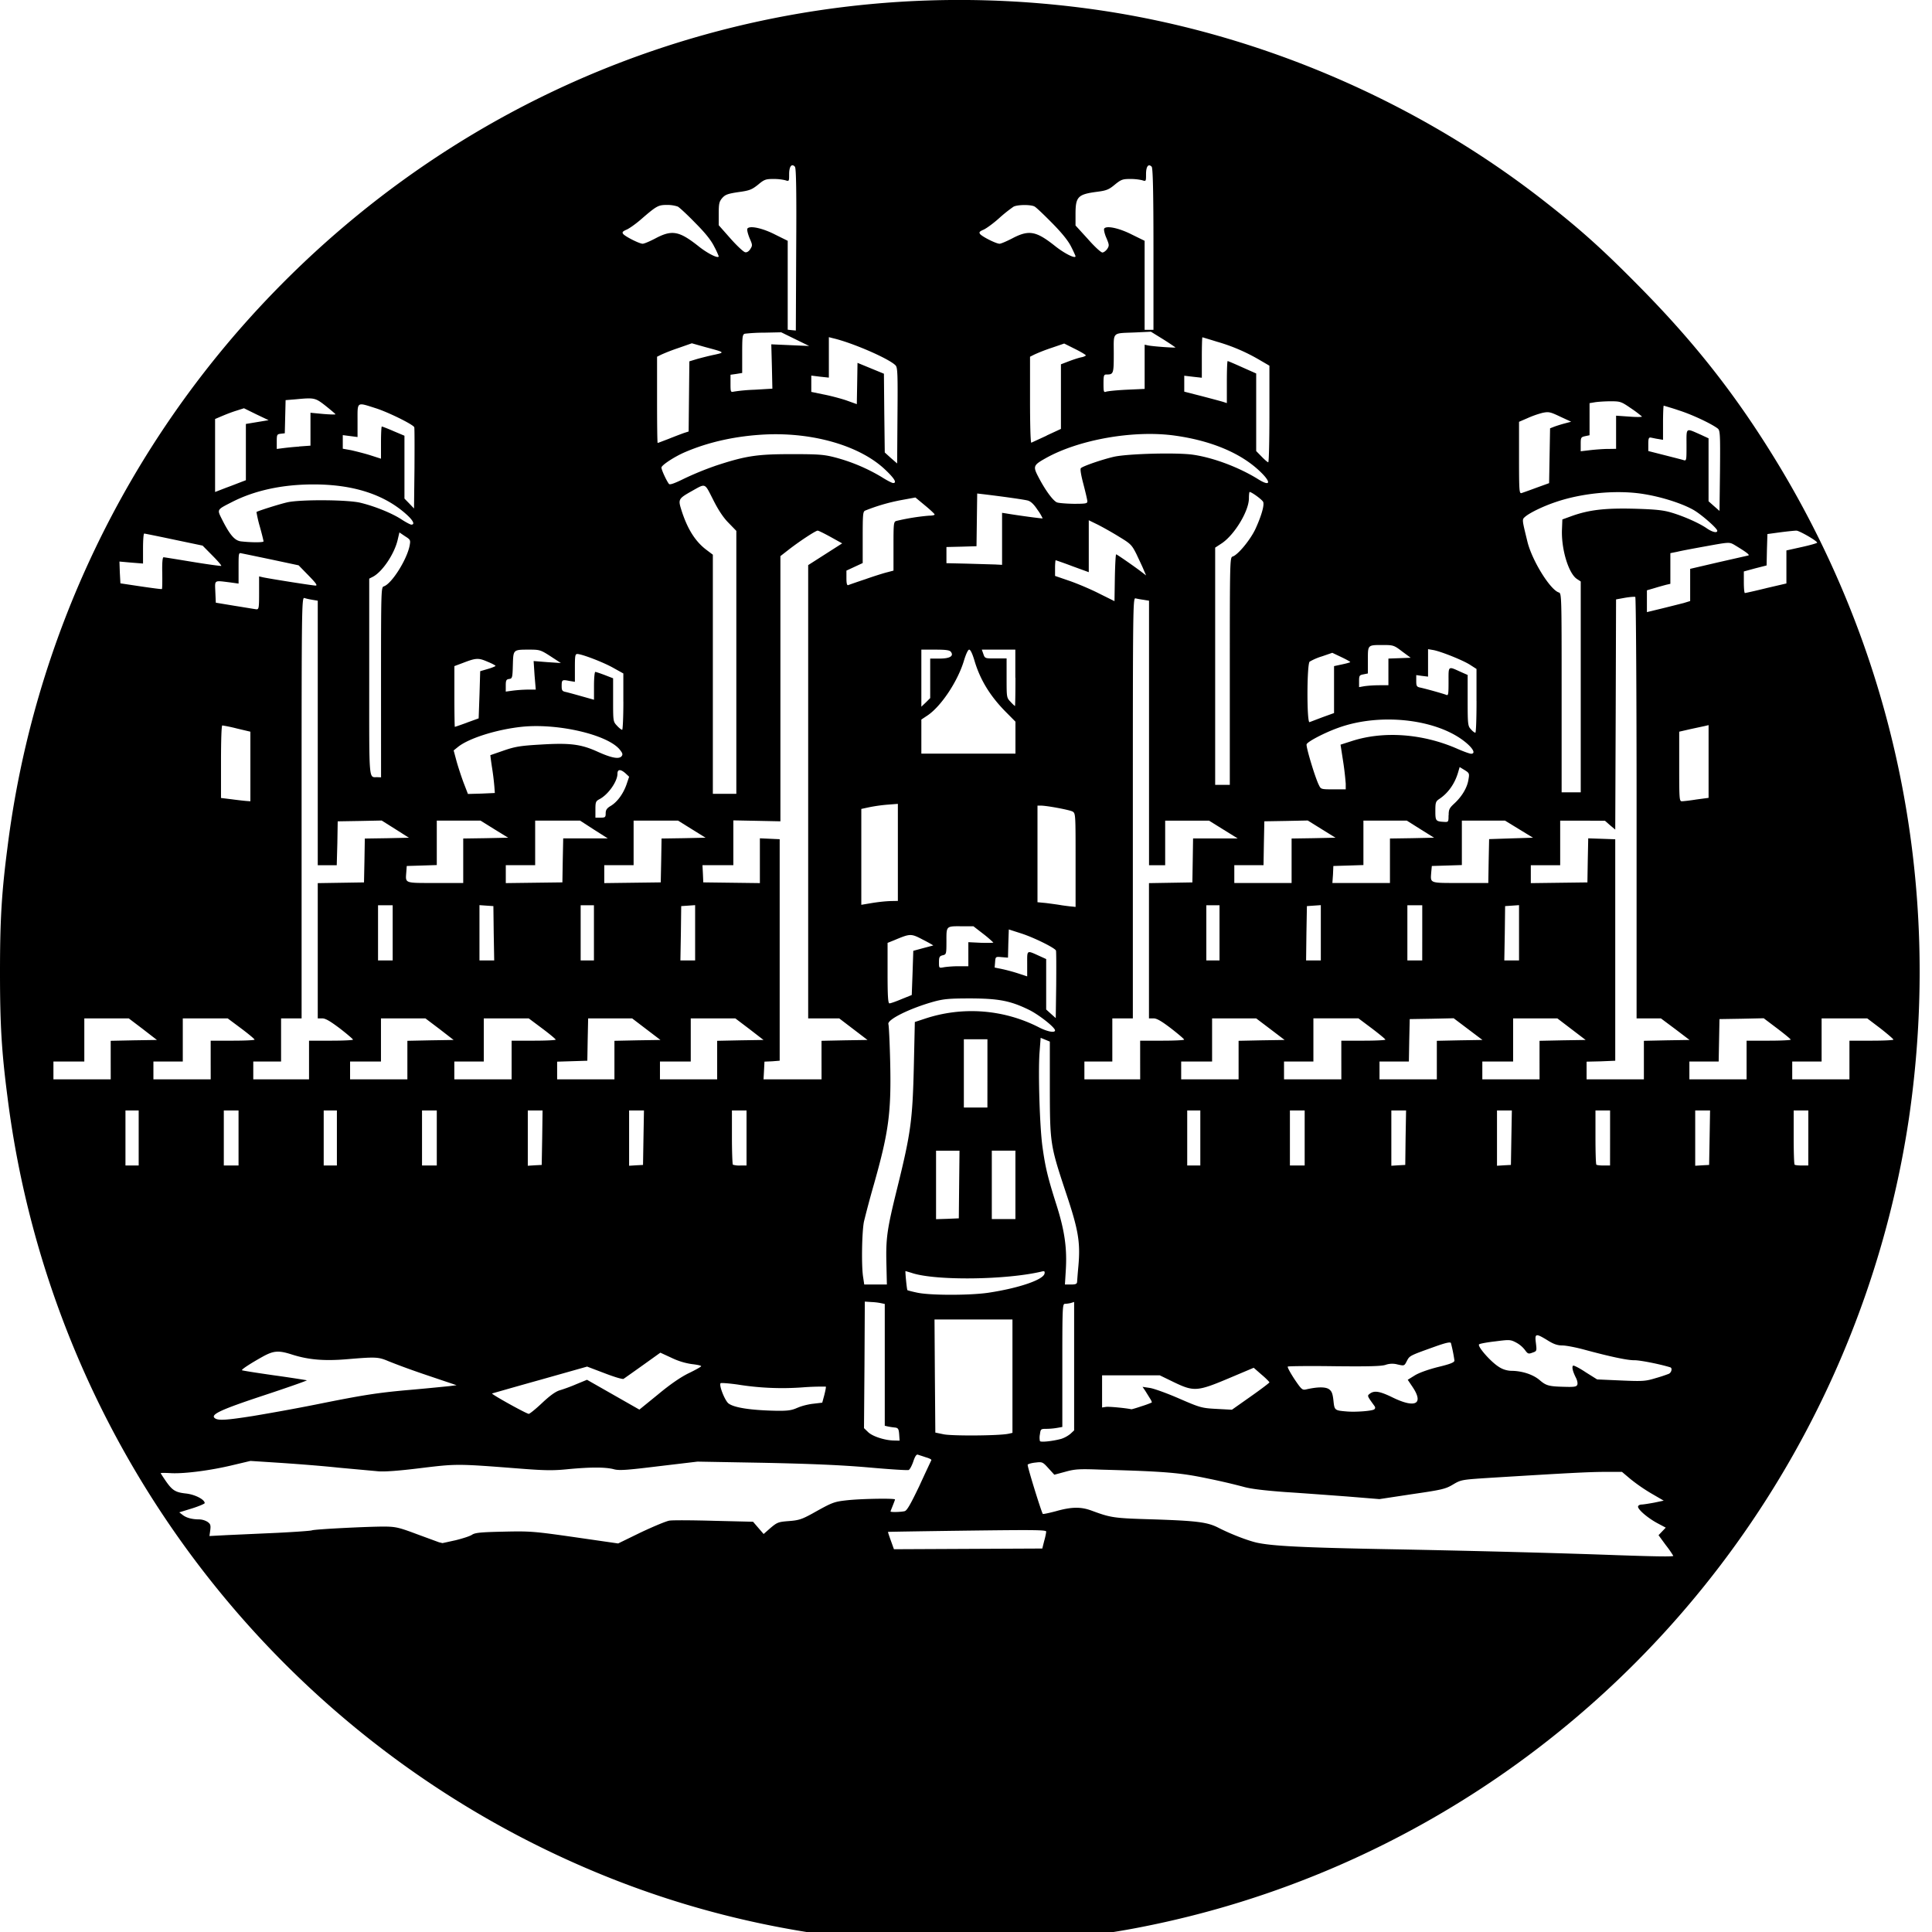 <svg xmlns="http://www.w3.org/2000/svg" width="64pt" height="64pt" viewBox="0 0 64 64"><path d="M30.496 64.387c-3.625-.168-7.012-.883-10.219-2.149-10.87-4.293-18.57-14.25-20.03-25.906C.05 34.816 0 33.918 0 32.207c0-1.707.05-2.613.246-4.121A32.154 32.154 0 0 1 9.02 9.73C16.188 2.3 26.27-1.152 36.434.34c5.324.785 10.554 3.039 14.793 6.379 1.156.906 1.89 1.57 3.035 2.73 1.761 1.778 3.074 3.426 4.32 5.406 4.172 6.614 5.797 14.387 4.652 22.204a32.374 32.374 0 0 1-3.832 11.132c-4.617 8.168-12.527 13.887-21.656 15.657-2.238.437-5.047.644-7.25.539zM55.43 51.539a3.556 3.556 0 0 0-.246-.352l-.243-.332.239-.25-.278-.148c-.312-.168-.64-.445-.64-.547 0-.035.05-.066.11-.07.058 0 .253-.031.425-.063l.316-.066-.41-.238a5.88 5.88 0 0 1-.691-.477l-.282-.238h-.597c-.547.004-1.207.039-3.809.199-.91.059-.926.063-1.191.219-.246.148-.363.176-1.356.32l-1.082.164-1.054-.086c-.582-.043-1.512-.113-2.067-.148-.68-.051-1.12-.102-1.36-.168a20.741 20.741 0 0 0-1.206-.281c-.89-.188-1.39-.235-3.528-.293-.722-.028-.87-.02-1.19.07l-.364.098-.196-.215c-.187-.207-.203-.215-.425-.188-.13.012-.246.047-.262.07-.02.036.43 1.497.5 1.63.008.015.207-.028.441-.09.516-.145.825-.149 1.18-.016.648.238.723.25 2.07.289 1.395.047 1.758.09 2.114.27.402.207.945.418 1.265.496.516.117 1.516.168 4.43.222 2.719.051 5.559.125 7.492.196 1.367.047 1.895.054 1.895.023zm-20.84-.492c.039-.133.066-.274.066-.313 0-.054-.414-.058-2.613-.03-1.438.019-2.621.038-2.625.042-.008.004.039.14.094.293l.101.281 4.914-.023zm-19.5-.024c.234-.058.48-.136.547-.183.101-.067.289-.086 1.047-.102.875-.02.996-.011 2.359.184l1.434.207.753-.367c.418-.196.84-.375.95-.39.11-.017.773-.013 1.476.007l1.29.031.35.406.231-.203c.223-.187.262-.199.61-.226.32-.024.425-.059.761-.242.684-.383.72-.399 1.192-.45.488-.05 1.558-.066 1.558-.023 0 .012-.035.105-.074.203-.039.098-.074.184-.074.195 0 .028.352.02.469-.011.078-.02.199-.239.488-.84.207-.453.387-.832.395-.848.011-.027-.075-.066-.188-.098-.086-.03-.176-.058-.262-.086-.043-.015-.093.06-.148.227-.047.137-.113.262-.152.281-.043.016-.645-.023-1.348-.086-.899-.078-1.918-.12-3.461-.152l-2.188-.039-1.28.152c-1.087.133-1.321.149-1.5.098-.274-.07-.766-.07-1.509 0-.488.05-.757.047-1.648-.023-2.02-.157-2.04-.157-3.234-.012-.727.09-1.204.125-1.41.105l-1.313-.12c-.55-.06-1.43-.126-1.957-.161l-.957-.062-.574.136c-.743.18-1.602.29-2.047.27-.196-.012-.352-.012-.352 0 0 .008.063.105.14.219.235.347.337.414.684.453.305.03.633.199.633.32 0 .02-.187.102-.422.176l-.421.129.117.09c.129.097.316.144.55.144a.56.56 0 0 1 .27.082c.098.07.11.11.09.277l-.027.192.59-.031 1.663-.075c.59-.03 1.102-.066 1.141-.082.098-.039 1.902-.129 2.422-.125.355.004.473.032 1.043.246l.746.274c.05.012.102.023.105.027.008.004.204-.043.442-.094zm20.066-3.359a.966.966 0 0 0 .305-.168l.121-.113v-4.254l-.11.035a1.07 1.07 0 0 1-.195.027c-.082 0-.086.13-.086 2.036v2.043l-.152.027a2.283 2.283 0 0 1-.36.035c-.202 0-.206.004-.23.18a.553.553 0 0 0 0 .226c.028.047.434 0 .707-.074zm-5.37-.152c-.013-.176-.036-.211-.138-.223a2.256 2.256 0 0 1-.234-.035l-.105-.024v-4.035l-.11-.023a1.973 1.973 0 0 0-.328-.04l-.223-.015-.011 2.098-.016 2.094.137.132c.144.141.555.274.855.278l.188.004zm3.62-.016l.133-.031V43.71h-2.582l.012 1.871.015 1.875.266.055c.273.062 1.863.05 2.156-.016zm-25.02-.59c.79-.133 1.579-.277 2.364-.437 1.273-.254 1.766-.332 2.723-.418.468-.04.937-.086 1.406-.133l.246-.031-.973-.328c-.43-.145-.855-.297-1.277-.465-.344-.145-.414-.149-1.36-.07-.769.066-1.296.023-1.855-.157-.441-.14-.601-.125-.973.082-.406.227-.695.418-.671.442.007.011.484.086 1.058.168a43.39 43.39 0 0 1 1.09.164c.027.007-.605.23-1.398.492-1.465.484-1.82.648-1.641.77.113.078.39.058 1.262-.079zm9.571-.43c.262-.246.445-.378.586-.421.11-.032.363-.121.55-.203l.352-.145 1.735.988.625-.508c.398-.332.758-.578 1.02-.703.218-.105.402-.21.402-.226 0-.024-.137-.051-.305-.07a2.296 2.296 0 0 1-.676-.208l-.371-.171-.578.414c-.317.226-.606.43-.64.453-.036.02-.31-.063-.634-.188l-.574-.218-1.547.437c-.855.238-1.57.445-1.601.453-.047.016 1.125.668 1.215.676.03 0 .23-.16.441-.36zm27.57.208c.035-.032.035-.067 0-.114-.246-.34-.242-.332-.144-.406.148-.11.336-.074.758.133.742.36 1.027.215.66-.34l-.168-.25.226-.14c.141-.09.438-.196.774-.282.422-.101.547-.156.547-.215a4.952 4.952 0 0 0-.117-.582c-.02-.039-.168-.008-.5.11-.872.312-.864.308-.958.484-.085.168-.085.168-.312.117a.667.667 0 0 0-.39.012c-.126.047-.56.059-1.688.047-.836-.012-1.54-.004-1.555.012-.02.02.082.203.219.414.23.34.262.37.383.343.375-.086.636-.09.758-.011.093.066.125.136.152.379.035.328.035.328.46.363.306.023.84-.02.895-.074zm-19.105-.051c.129-.059.363-.117.523-.133l.293-.035.07-.258c.036-.145.06-.266.047-.273-.253-.004-.5.004-.75.023a9.263 9.263 0 0 1-2.18-.094c-.288-.039-.534-.058-.554-.043-.062.063.137.567.258.668.187.145.75.23 1.61.246.359.004.491-.015.679-.101zm11.398-.051c.114-.035.223-.074.332-.121.012-.008-.015-.074-.058-.137l-.16-.258-.086-.125.242.036c.133.02.566.175.969.351.703.305.75.317 1.242.344l.508.027.62-.437c.34-.239.618-.45.622-.469 0-.016-.117-.137-.262-.258l-.258-.226-.812.343c-1.055.446-1.172.453-1.836.133l-.465-.226h-1.91v1.066l.129-.02c.105-.015.668.04.843.079.016 0 .168-.043.34-.102zm14.43-.71c.02-.048-.004-.153-.047-.235-.11-.219-.14-.364-.09-.399.024-.011.211.082.414.219l.38.238.788.035c.735.032.817.024 1.153-.078a5 5 0 0 0 .437-.144c.09-.047.121-.196.04-.215-.368-.113-1.02-.238-1.192-.234-.219.004-.809-.121-1.688-.36-.265-.07-.574-.129-.691-.129-.156 0-.29-.043-.492-.172-.39-.238-.426-.23-.383.094.031.262.031.266-.117.317-.133.05-.153.039-.25-.094a.911.911 0 0 0-.297-.246c-.18-.094-.219-.094-.676-.035-.266.03-.508.074-.539.097-.082.047.36.559.637.739a.796.796 0 0 0 .414.14c.367 0 .734.121.953.309.219.187.305.21.863.222.29.008.36-.007.383-.07zm-19.512-3.048c1.012-.152 1.825-.43 1.864-.636.015-.083-.008-.09-.122-.06-1.175.27-3.43.298-4.238.052-.082-.028-.16-.047-.246-.075-.016 0 .043.61.063.633.007.008.152.047.32.082.426.094 1.742.094 2.36.004zm-3.375-.972c-.02-.852.024-1.141.36-2.5.453-1.836.507-2.25.55-4.067l.032-1.43.32-.105a4.9 4.9 0 0 1 3.797.285c.273.14.527.188.527.098 0-.098-.52-.508-.844-.672-.628-.309-1.011-.383-1.953-.387-.703 0-.886.016-1.218.106-.797.222-1.563.601-1.504.75.015.039.043.597.058 1.234.04 1.7-.05 2.34-.539 4.07a33.37 33.37 0 0 0-.328 1.227c-.07.328-.09 1.496-.027 1.855l.035.235h.75zm6.317.613c.004-.047.02-.285.043-.524.07-.789 0-1.199-.407-2.414-.527-1.59-.535-1.632-.539-3.476v-1.547l-.304-.125-.04.527c-.042.684.008 2.399.098 3.067.094.683.172 1.015.461 1.925.278.872.36 1.457.313 2.196l-.028.457h.2c.156 0 .199-.02.203-.086zm-3.907-3.227l.012-1.12h-.777v2.269l.379-.012.375-.016zm1.864.012v-1.133h-.782v2.266h.782zM4.594 37.7v-.915h-.438v1.824h.438zm3.308 0v-.915h-.488v1.824h.488zm3.258 0v-.915h-.437v1.824h.437zm3.309 0v-.915h-.489v1.824h.489zm3.492-.013l.012-.902h-.489v1.832l.23-.015.231-.012zm3.355 0l.016-.902h-.492v1.832l.234-.015.227-.012zm3.414.012v-.914h-.484v.883c0 .48.016.89.031.914a.735.735 0 0 0 .246.027h.207zm15.032 0v-.914h-.434v1.824h.434zm3.457 0v-.914h-.489v1.824h.489zm3.343-.011l.016-.903h-.488v1.832l.226-.015.235-.012zm3.504 0l.016-.903h-.492v1.832l.234-.015.227-.012zm3.27.011v-.914h-.484v.883c0 .48.011.89.03.914.02.016.126.027.243.027h.21zm3.297-.011l.015-.903h-.492v1.832l.235-.015.226-.012zm3.27.011v-.914h-.485v.883c0 .48.012.89.031.914.02.016.13.027.242.027h.211zM32.71 35.56v-1.133h-.781v2.261h.78zm-29.043-.446v-.636l.766-.016.765-.012-.465-.36-.468-.355H2.793v1.43H1.77v.59h1.898zm3.312 0v-.64h.727c.402 0 .73-.016.727-.035 0-.02-.2-.188-.446-.372l-.445-.332H6.055v1.43h-.973v.59H6.98zm3.258 0v-.64h.727c.406 0 .73-.016.73-.035-.004-.02-.199-.188-.437-.372-.317-.238-.473-.332-.582-.332h-.149v-4.48l1.532-.024.015-.726.012-.727.73-.011.73-.016-.448-.285-.453-.285-.73.015-.727.012-.012.727-.02.726h-.629v-8.762l-.18-.03c-.09-.016-.179-.032-.265-.06-.086-.019-.09.337-.09 6.954v6.972h-.68v1.43h-.921v.59h1.847zm3.258 0v-.636l.766-.016.765-.012-.464-.36-.47-.355h-1.472v1.43h-1.023v.59h1.898zm3.453 0v-.64h.73c.403 0 .731-.016.731-.035-.004-.02-.203-.188-.45-.372l-.444-.332h-1.489v1.43h-.976v.59h1.898zm3.406 0v-.636l.762-.016.762-.012-.938-.715h-1.457l-.015.703-.012.7-1 .031v.586h1.898zm3.403 0v-.636l.77-.016.765-.012-.465-.36-.469-.355h-1.476v1.43h-1.02v.59h1.895zm3.457 0v-.636l.762-.016.761-.012-.937-.715h-1.028V18.72L27.898 18l-.378-.21c-.207-.114-.403-.212-.434-.212-.066 0-.59.344-.953.625l-.281.219v8.785l-.782-.016-.777-.015v1.484H23.27l.015.285.012.285 1.875.024V27.77l.656.03v7.337l-.25.02-.254.011-.015.297-.016.289h1.922zm10.555 0v-.64h.73c.402 0 .727-.016.727-.035 0-.02-.196-.188-.434-.372-.316-.242-.473-.332-.578-.332h-.153v-4.48l1.438-.024.012-.73.011-.727H41l-.473-.293-.476-.296h-1.453v1.476h-.535v-8.762l-.184-.03a3.153 3.153 0 0 1-.266-.048c-.082-.015-.086.344-.086 6.95v6.964h-.68v1.43h-.925v.59h1.848zm3.261 0v-.636l.758-.016.766-.012-.473-.36-.469-.355h-1.46v1.43h-1.024v.59h1.902zm3.403 0v-.64h.73c.402 0 .73-.016.73-.035-.003-.02-.206-.188-.449-.372L45 33.734h-1.492v1.43h-.973v.59h1.899zm3.164 0v-.636l.754-.016.757-.012-.953-.719-.726.016-.73.012-.016.703-.012.703h-.973v.59h1.899zm3.402 0v-.636l.766-.016.761-.012-.937-.715h-1.465v1.43h-1.02v.59H51zm3.457 0v-.636l.754-.016.758-.012-.473-.36-.476-.355h-.805v-6.968c0-3.852-.02-6.977-.043-6.993-.024-.011-.176 0-.34.028l-.297.054-.012 3.813-.015 3.812-.172-.144-.168-.148-.742-.004h-.742v1.476h-.973v.594l1.875-.024.012-.73.015-.73.446.015.449.016v7.336l-.477.02-.472.011v.586h1.898zm3.402 0v-.64h.73c.407 0 .731-.016.731-.035 0-.02-.207-.188-.449-.372l-.445-.336-.735.016-.73.012-.027 1.406h-.97v.59h1.895zm3.407 0v-.64h.73c.402 0 .727-.016.727-.035 0-.02-.196-.188-.43-.372l-.438-.332h-1.511v1.43h-.973v.59h1.895zM34.98 31.488c-.035-.086-.714-.425-1.148-.566l-.414-.133-.016.465-.011.469-.207-.016c-.204-.02-.207-.016-.22.164l-.015.18.281.058a6 6 0 0 1 .536.149l.261.086v-.418c0-.469-.027-.453.414-.254l.215.098v1.671l.16.145.157.14.015-1.093c.004-.594.004-1.11-.008-1.145zm-5.117 1.61l.34-.137.027-.734.024-.73.32-.087.34-.09c.012 0-.14-.09-.34-.191-.402-.211-.418-.207-.96.02l-.212.085v1.004c0 .77.016 1 .063 1 .035 0 .215-.062.398-.14zm1.88-1.09h.335v-.797l.414.02c.227.007.414.003.414-.008a3.867 3.867 0 0 0-.332-.285l-.328-.254h-.371c-.54-.004-.523-.016-.523.492 0 .43-.004.441-.125.469-.106.027-.122.062-.122.23 0 .195 0 .195.153.168.086-.016.3-.035.484-.035zm-18.735-1.106v-.914h-.485v1.828h.485zm3.347.012l-.011-.898-.235-.016-.226-.016v1.832h.488zm3.32-.012v-.914h-.44v1.828h.44zm3.352-.004v-.914l-.226.016-.235.016-.011.898-.016.902h.488zm17.371.004v-.914h-.437v1.828h.437zm3.356-.004v-.914l-.461.032-.016.898-.011.902h.488zm3.36.004v-.914h-.493v1.828h.492zm3.206-.004v-.914l-.226.016-.235.016-.011.898-.016.902h.488zM35.63 28.492c0-1.527 0-1.55-.102-1.61-.101-.054-.847-.195-1.05-.195h-.11v3.2l.281.027c.153.02.387.05.52.074.137.02.293.04.352.043l.109.012zm-6.113 1.356l.226-.004v-3.215l-.351.027a5.366 5.366 0 0 0-.606.086l-.254.055v3.176l.375-.063c.2-.031.407-.055.61-.062zm-14.172-1.332v-.739l.742-.011.746-.016-.457-.281-.457-.285h-1.45v1.472l-.5.016-.495.015-.016.215c-.027.364-.066.348.961.348h.926zm3.297-.016l.015-.727h1.477l-.461-.293-.457-.296h-1.488v1.476h-.973v.594l1.875-.024zm3.261.004l.012-.727.73-.011.727-.016-.453-.281-.457-.285h-1.473v1.476h-.972v.594l.937-.012.934-.012zm20.883.012v-.739l.723-.011.73-.016-.46-.285-.458-.285-.718.015-.72.012-.015.727-.012.726h-.968v.59h1.898zm3.258 0v-.739l.727-.011.734-.016-.45-.281-.452-.285h-1.438v1.472l-.496.016-.5.015-.012.282-.02.281h1.907zm3.27.007l.015-.726.723-.024.73-.023-.46-.281-.466-.285h-1.43v1.472l-.5.016-.495.015-.02.215c-.027.364-.066.348.965.348h.926zm-1.325-1.515c0-.192.02-.238.196-.399.246-.23.421-.52.46-.789.036-.199.024-.215-.124-.308l-.168-.102-.055.188c-.11.367-.328.675-.617.867-.121.082-.133.117-.133.398 0 .336.012.348.305.364.128.007.132-.008.132-.22zm-27.925-.067c0-.109.039-.168.164-.242.218-.129.418-.402.527-.715l.086-.254-.121-.113c-.164-.144-.266-.14-.266.016 0 .254-.308.691-.594.84-.125.066-.136.097-.136.343v.27h.172c.152 0 .168-.016.168-.145zm-11.77-1.55v-1.153l-.445-.105a5.076 5.076 0 0 0-.485-.102c-.027 0-.043.5-.043 1.2v1.203l.375.046c.207.028.426.051.485.055l.113.008zm47.902 1.093l.403-.054v-2.41l-.11.027-.488.105-.375.086v1.153c0 1.062.004 1.152.086 1.152.047 0 .262-.023.484-.059zm-39.82-.433a8.637 8.637 0 0 0-.078-.63c-.02-.132-.04-.269-.055-.405l.442-.153c.375-.129.546-.16 1.234-.199.965-.059 1.328-.012 1.879.238.457.207.707.254.793.149.047-.059.035-.102-.067-.227-.41-.488-2.03-.867-3.218-.75-.844.086-1.774.38-2.133.668l-.145.117.09.336c.051.188.156.508.235.723l.148.383.445-.012.446-.02zm8.016-4.11v-4.355l-.258-.266c-.172-.172-.34-.425-.512-.77-.289-.566-.234-.546-.715-.277-.43.243-.445.27-.34.606.196.629.461 1.058.84 1.34l.207.156v7.922h.778zm27.972.817v-3.496l-.125-.082c-.281-.184-.527-1-.496-1.657l.012-.316.312-.113c.579-.207 1.11-.266 2.07-.242.692.02.954.046 1.22.125.41.12.925.347 1.18.523.179.125.35.168.35.082 0-.078-.511-.527-.777-.684-.37-.214-1.047-.433-1.648-.53-.871-.145-2.02-.044-2.91.257-.422.14-.86.352-1.024.488-.113.102-.117.063.07.832.153.621.747 1.582 1.036 1.68.097.027.097.086.097 3.324v3.297h.633zm-7.785 3.203a9.722 9.722 0 0 0-.086-.738l-.086-.555.39-.125c1.04-.332 2.321-.242 3.462.254.21.094.43.172.472.172.137 0 .094-.13-.105-.313-.902-.82-2.848-1.07-4.293-.547-.45.16-1.02.457-1.05.547-.028.074.288 1.125.41 1.356.062.133.078.136.476.136h.41zm-3.84-3.727c0-3.64.004-3.765.09-3.797.176-.05.594-.558.762-.921.191-.418.297-.778.254-.887-.028-.074-.383-.332-.45-.332-.011 0-.023.09-.023.21 0 .419-.473 1.204-.898 1.49l-.22.144V26h.485zm-28.117.371c0-3.054.004-3.152.09-3.18.266-.085.777-.902.86-1.363.03-.171.023-.187-.157-.3l-.184-.125-.054.23c-.102.465-.5 1.063-.817 1.235l-.129.066v3.266c0 3.593-.023 3.296.282 3.312l.11.004zm21.016 1.829v-.528l-.27-.273c-.554-.547-.898-1.102-1.09-1.758-.066-.219-.129-.355-.172-.355-.039 0-.105.14-.171.355-.2.676-.739 1.496-1.192 1.813l-.222.148v1.129h3.117zm15.273-1.215V22.16l-.207-.133c-.23-.152-.992-.457-1.238-.496l-.16-.027v.91l-.192-.023-.199-.028v.196c0 .164.016.195.133.218.23.051.766.203.855.239.075.035.082-.004.082-.438 0-.535-.027-.515.422-.312l.211.093v.844c0 .8.008.852.11.957.054.067.125.113.144.113.024 0 .04-.472.04-1.054zm-28.262.023v-.933l-.324-.18c-.328-.188-1.043-.461-1.199-.465-.074 0-.082.059-.082.465v.457l-.191-.031c-.235-.047-.247-.035-.247.175 0 .141.02.168.133.192.07.015.313.082.532.144l.406.114v-.465c0-.25.02-.457.043-.457.023 0 .164.047.316.105l.274.106v.715c0 .71 0 .718.128.855.07.078.149.137.172.137.02 0 .04-.418.04-.934zm-5.18.695l.387-.14.028-.785.023-.778.254-.074c.137-.039.254-.09.254-.101 0-.016-.121-.082-.27-.141-.296-.129-.378-.125-.812.043l-.281.105v1.008c0 .551.008 1.004.015 1.004.008 0 .192-.062.403-.14zm28.345-.18l.378-.136v-1.555l.27-.058c.144-.031.266-.063.266-.078 0-.012-.133-.086-.297-.164l-.297-.141-.34.117a1.91 1.91 0 0 0-.41.176c-.094.078-.098 2.035-.004 2.004zm-13-1.288v-.653h.312c.344 0 .48-.086.371-.226-.047-.055-.176-.07-.52-.07h-.456v1.89l.148-.14.145-.145zm2.82-.016v-.933h-1.11l.051.144c.051.148.055.148.41.148h.36v.653c0 .637 0 .648.133.785a1.2 1.2 0 0 0 .144.14c.008 0 .016-.421.016-.937zm-16.156.39h.27l-.04-.472-.031-.473.453.036.45.03-.34-.222c-.321-.207-.36-.222-.684-.222-.563 0-.551-.012-.567.507-.011.426-.02.453-.125.465-.093.012-.11.051-.11.215v.203l.227-.031a4.78 4.78 0 0 1 .497-.035zm28.21-.144h.305v-.883l.738-.027-.285-.21c-.265-.204-.297-.212-.629-.212-.52 0-.504-.012-.504.5v.442l-.148.03c-.133.024-.144.044-.144.227v.196l.18-.032c.16-.02.323-.03.487-.03zm10.083-2.722l.218-.067v-1.066l.922-.215 1-.227c.07-.015-.066-.117-.469-.359-.156-.086-.168-.086-.902.047-.41.074-.852.156-.973.187l-.234.047v1.016l-.137.031c-.129.035-.258.07-.386.11l-.254.074v.722l.496-.12c.273-.067.597-.15.719-.18zm-47.188-.332v-.551l.133.031c.289.059 1.648.273 1.738.273.07 0 .016-.078-.234-.335l-.328-.336-.883-.188c-.488-.102-.934-.195-1-.207-.106-.027-.106-.023-.106.484v.516l-.28-.039c-.544-.066-.505-.094-.49.312l.016.36.633.105c.348.055.668.11.715.114.078.003.086-.055.086-.543zm28.39-1.282c.028 0 .645.43.856.594l.137.105-.082-.19c-.04-.102-.153-.333-.238-.517-.153-.304-.192-.343-.567-.57-.219-.137-.539-.316-.707-.402l-.305-.149v1.72l-.539-.196a13.8 13.8 0 0 0-.558-.2c-.008 0-.02.118-.02.262v.258l.489.168c.269.094.71.281.984.422l.496.246.012-.773c.008-.426.027-.778.043-.778zm21.532 1.121l.672-.156v-1.094l.508-.113c.285-.062.511-.129.511-.144 0-.059-.593-.399-.687-.399-.059 0-.297.024-.535.055l-.426.058-.016.52-.011.52-.38.097-.374.102v.355c0 .2.015.36.035.36.02 0 .336-.07.703-.16zM5.375 18.98c-.008-.328.008-.52.043-.52.027 0 .46.071.96.153.497.082.927.14.95.133.02-.008-.11-.16-.289-.34l-.328-.332-.95-.199c-.519-.11-.964-.2-.984-.2-.023 0-.039.223-.039.5v.493l-.39-.031-.391-.035.012.359.02.363.679.102c.371.054.687.097.695.086.012-.004.016-.242.012-.532zm23.3.204c.278-.098.602-.2.716-.227l.207-.055v-.808c0-.742.004-.809.09-.836.359-.086.722-.145 1.09-.176.1 0 .183-.016.183-.039 0-.02-.145-.156-.32-.3l-.317-.263-.469.086a6.336 6.336 0 0 0-1.195.348c-.074.031-.082.121-.082.887v.851l-.539.25v.25c0 .184.02.246.063.23.035-.015.293-.105.574-.198zm4.52-1.332v-.864l.133.02c.36.062 1.2.176 1.211.164a1.633 1.633 0 0 0-.168-.281c-.121-.184-.219-.278-.32-.309-.133-.035-.801-.129-1.446-.207l-.234-.027-.023 1.746-.5.015-.496.012v.535l.691.016.922.027.23.012zm-24.465.082c0-.02-.054-.247-.125-.497a4.19 4.19 0 0 1-.109-.476c.043-.035.785-.27 1.035-.324.442-.094 2.004-.086 2.418.02.477.116 1.043.347 1.352.55.144.094.293.172.324.172.133 0 .059-.145-.176-.352-.734-.652-1.754-.98-3.062-.98-1.043 0-1.965.203-2.715.59-.496.254-.484.234-.317.57.262.52.422.703.63.727.343.039.745.039.745 0zm48.172-3.739c-.21-.16-.855-.465-1.289-.601-.168-.059-.332-.106-.5-.156-.011 0-.023.257-.023.566v.566l-.156-.027c-.086-.012-.164-.031-.246-.047-.07-.012-.086.027-.086.215v.23l.523.133c.29.074.57.145.633.164.11.035.11.032.11-.492 0-.601-.04-.57.476-.344l.254.118v2.085l.18.16.183.16.016-1.327c.011-1.227.003-1.34-.075-1.403zm-43.18-.043c-.034-.09-.874-.504-1.284-.632-.63-.2-.594-.223-.594.414v.543l-.489-.063v.45l.278.05c.152.035.441.106.637.168l.351.113v-.535c0-.293.012-.531.027-.531.016 0 .192.066.387.152l.363.153v2.082l.16.164.157.164.015-1.32c.004-.727.004-1.344-.007-1.372zM36.02 16.61c0-.047-.06-.3-.13-.57-.081-.305-.113-.504-.085-.531.07-.07.699-.285 1.082-.375.449-.106 2.113-.149 2.64-.07.684.101 1.528.421 2.16.816.415.258.43.086.024-.29-.629-.589-1.602-.995-2.793-1.16-1.355-.19-3.18.13-4.281.75-.41.231-.426.266-.23.637.222.426.476.77.605.825.058.023.308.043.558.047.387 0 .45-.008.45-.079zm14.886-.457l.41-.148.016-.906.016-.91.129-.051c.074-.028.23-.078.351-.11l.219-.058-.363-.168c-.336-.16-.383-.168-.59-.125a3.182 3.182 0 0 0-.496.176l-.278.12v1.196c0 1.11.008 1.187.086 1.164a21.3 21.3 0 0 0 .5-.18zm-42.894-.195l.133-.05v-1.864l.378-.063.375-.062-.41-.195-.406-.2-.27.086c-.16.051-.32.114-.476.18l-.211.09v2.418l.375-.145c.172-.062.34-.129.512-.195zm15.664-.52c1.027-.34 1.398-.394 2.543-.394.894 0 1.074.012 1.449.11a5.954 5.954 0 0 1 1.543.652c.172.11.34.195.375.195.137 0 .043-.156-.281-.46-.825-.77-2.344-1.216-3.918-1.15-.985.044-1.907.247-2.696.587-.347.148-.78.433-.78.511 0 .075.167.438.25.543.03.035.187-.02.515-.183.324-.153.656-.29 1-.41zm5.996-3.328c-.195-.218-1.434-.757-2.078-.906l-.137-.035v1.34l-.293-.031-.289-.036v.54l.41.085c.223.043.563.133.75.196l.348.125.012-.688.011-.68.875.36.012 1.309.016 1.3.203.184.207.18.011-1.582c.012-1.348.004-1.59-.058-1.66zm12.379 1.606v-1.602l-.328-.191a6.06 6.06 0 0 0-1.418-.606c-.157-.05-.317-.097-.473-.144-.012 0-.02.305-.02.672v.668l-.289-.032-.293-.035v.528l.594.152c.328.086.649.172.707.191l.11.036v-.692c0-.387.011-.7.027-.7s.238.095.488.208l.457.203v2.57l.18.184c.098.102.2.188.219.188.023 0 .039-.72.039-1.598zm11.226 1.156l.258-.004V13.77l.434.03c.246.02.433.016.422-.003a3.917 3.917 0 0 0-.36-.27c-.324-.222-.351-.234-.676-.234-.183 0-.417.016-.515.031l-.184.031v1.063l-.148.031c-.137.031-.145.047-.145.266v.234l.328-.039c.18-.02.446-.039.586-.039zm-43.37-.082l.378-.027v-1.09l.41.039c.23.02.418.023.418.012 0-.012-.148-.137-.324-.278-.348-.273-.375-.277-1-.218l-.328.027-.027 1.098-.133.015c-.125.016-.133.028-.133.262v.242l.18-.023a9.31 9.31 0 0 1 .558-.055zm12.257-.258c.195-.078.422-.164.5-.191l.148-.047.012-1.164.012-1.16.27-.082c.148-.04.402-.106.574-.14.336-.075.336-.075-.305-.247l-.457-.129-.445.156a6.295 6.295 0 0 0-.575.223l-.132.066v1.426c0 .79.007 1.43.02 1.43.015 0 .183-.067.378-.14zm12.508-.105l.473-.219v-2.14l.277-.106c.156-.059.34-.117.414-.129.074-.016.133-.047.133-.062 0-.016-.16-.114-.356-.211l-.36-.18-.421.144a5.846 5.846 0 0 0-.566.22l-.145.073v1.43c0 .79.016 1.426.043 1.418l.508-.234zM25 12.91l.586-.035-.016-.734-.02-.735.63.028.625.027-.465-.227-.461-.226-.563.012a5.723 5.723 0 0 0-.644.035c-.078.027-.086.097-.086.664v.636l-.195.032-.192.027v.293c0 .277.004.29.11.266.23-.036.46-.055.691-.063zm12.32 0l.598-.027v-1.465l.105.023c.168.036.942.09.914.067-.015-.012-.199-.14-.414-.274l-.398-.246-.504.024c-.8.035-.726-.043-.726.703 0 .672-.008.691-.247.691-.082 0-.093.04-.093.301 0 .266.008.297.082.27.05-.02.355-.051.683-.067zM26.336 5.527c-.106-.125-.195-.02-.195.243 0 .242 0 .242-.133.199a1.703 1.703 0 0 0-.399-.04c-.242 0-.297.02-.496.188-.203.16-.273.196-.648.246-.367.055-.442.086-.543.2-.098.117-.113.187-.113.515v.383l.39.441c.215.243.434.446.485.453.054.016.125-.03.171-.105.075-.117.075-.137-.027-.367-.055-.137-.09-.278-.07-.309.07-.11.5-.02.926.2l.41.203v2.945l.136.015.133.012.012-2.672c.012-1.867 0-2.703-.04-2.746zM38.21 8.25c0-1.91-.02-2.688-.059-2.727-.109-.113-.187-.011-.187.247 0 .242 0 .242-.133.199a1.757 1.757 0 0 0-.402-.04c-.242 0-.293.02-.5.188-.192.16-.274.196-.578.235-.653.085-.723.164-.723.753v.364l.406.445c.219.25.434.45.485.45.042 0 .113-.052.16-.118.07-.11.066-.137-.028-.363-.062-.137-.09-.278-.074-.309.07-.11.496-.02.926.2l.414.203v2.949h.293zm-14.402.238a2.63 2.63 0 0 0-.149-.32c-.098-.203-.297-.453-.629-.785-.261-.27-.523-.512-.578-.54a1.07 1.07 0 0 0-.363-.054c-.285 0-.34.031-.867.488-.168.145-.383.297-.47.332-.132.059-.151.086-.105.145.079.09.536.32.641.32.055 0 .242-.082.422-.176.55-.293.789-.246 1.418.25.305.247.68.434.68.34zm11.82 0c0-.011-.063-.156-.145-.316-.097-.195-.304-.453-.632-.785-.27-.274-.528-.52-.582-.547-.125-.067-.567-.063-.696.008a4.72 4.72 0 0 0-.465.37c-.195.177-.437.352-.527.391-.137.059-.156.086-.113.145.074.09.531.32.644.32.047 0 .235-.082.418-.176.555-.293.793-.246 1.418.25.309.247.68.434.68.34zm0 0"/></svg>